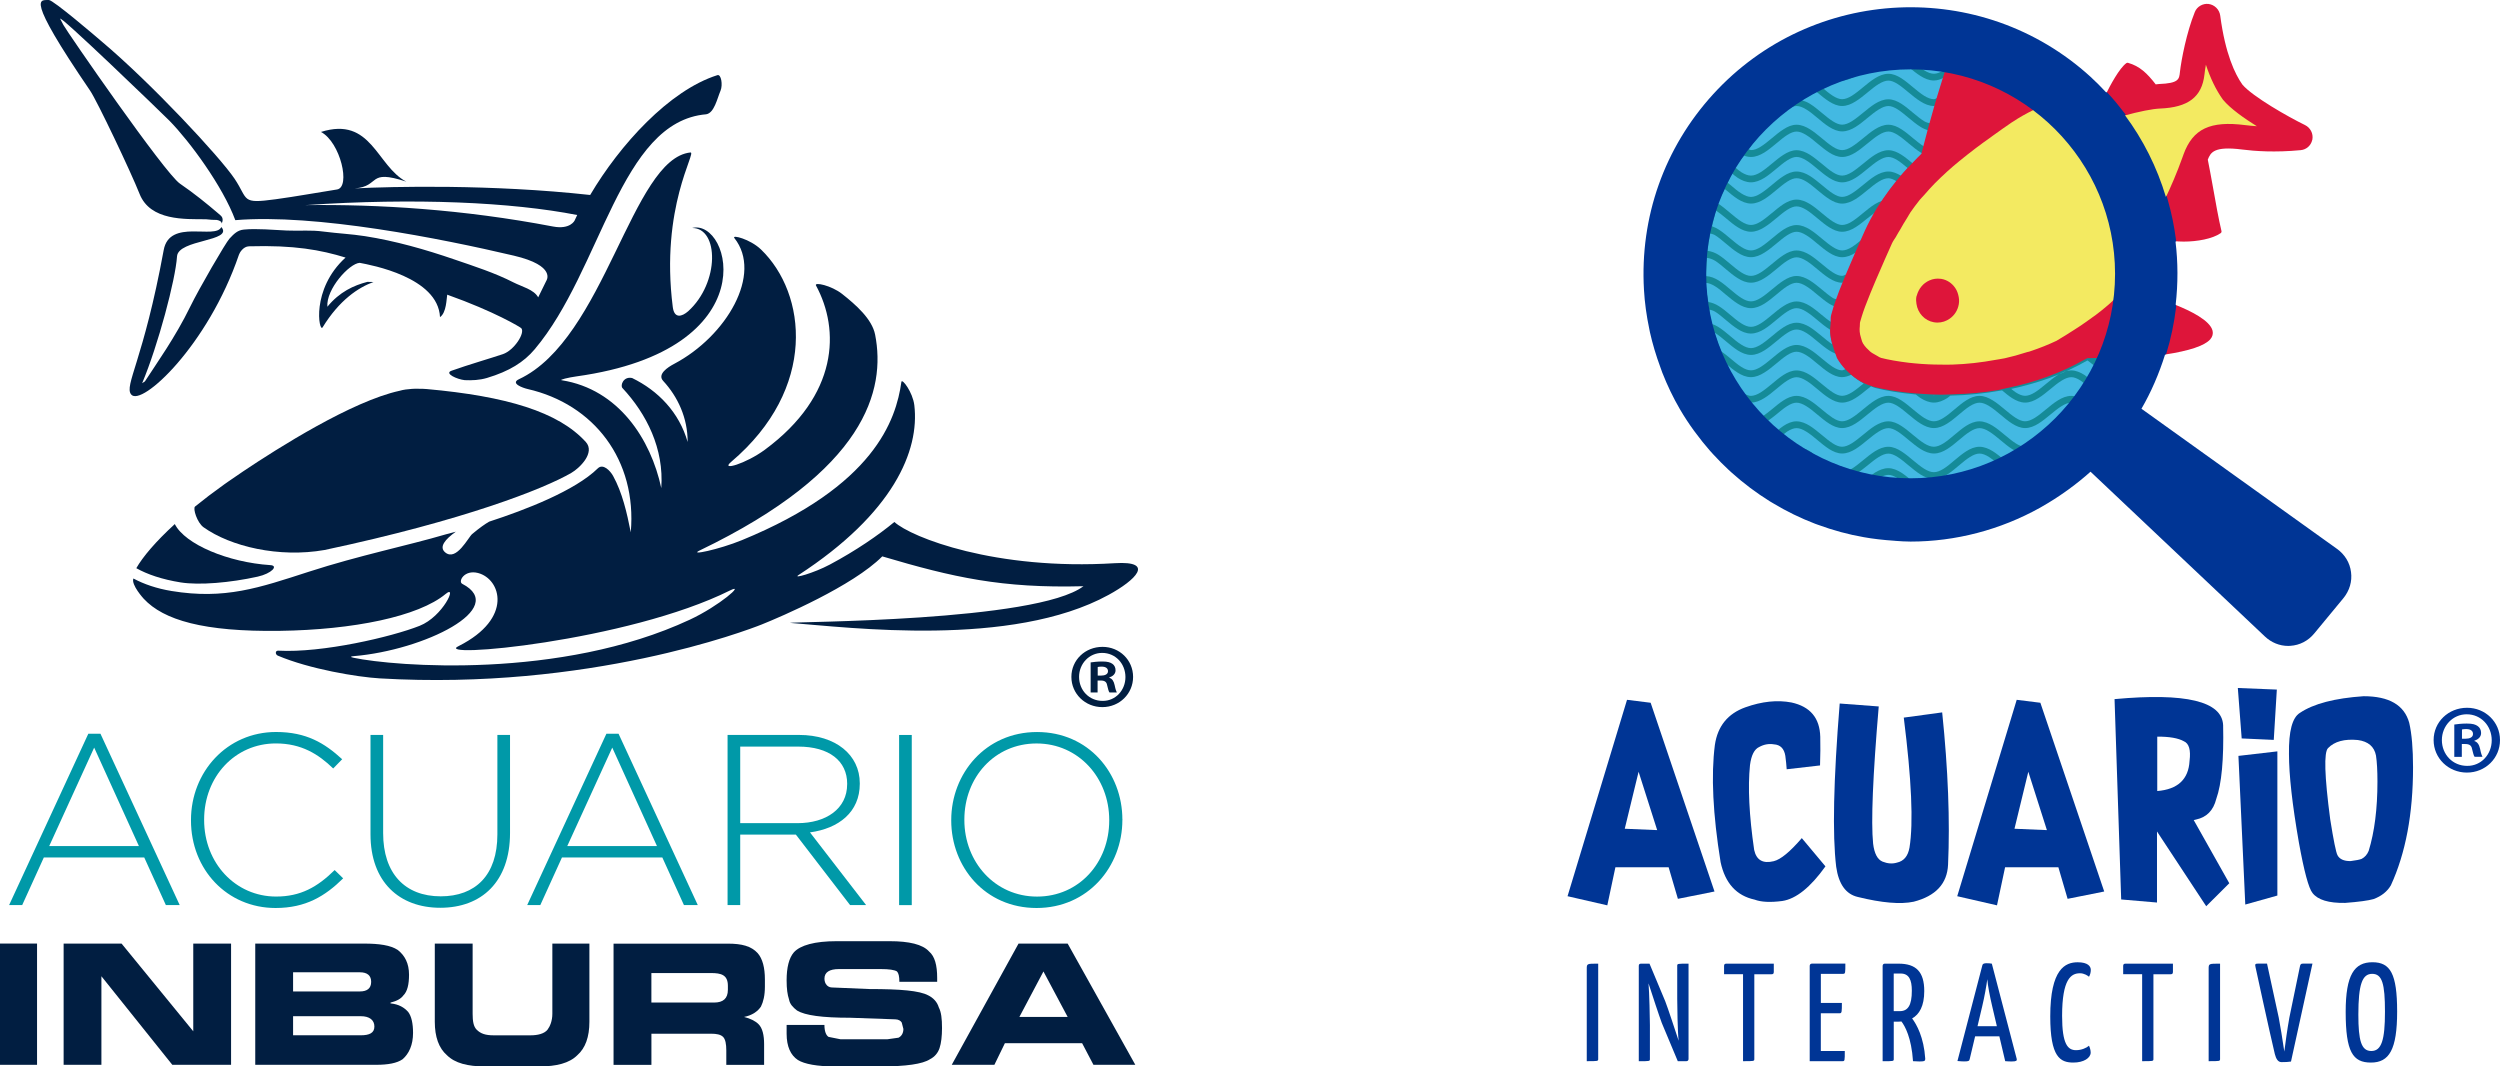 <?xml version="1.0" encoding="utf-8"?>
<!-- Generator: Adobe Illustrator 25.4.1, SVG Export Plug-In . SVG Version: 6.00 Build 0)  -->
<svg version="1.1" id="Capa_1" xmlns="http://www.w3.org/2000/svg" xmlns:xlink="http://www.w3.org/1999/xlink" x="0px" y="0px"
	 viewBox="0 0 790.89 337.37" style="enable-background:new 0 0 790.89 337.37;" xml:space="preserve">
<style type="text/css">
	.st0{fill:#003595;}
	.st1{fill:#158B98;}
	.st2{fill:#F3EA61;}
	.st3{fill:#43B9E2;}
	.st4{fill:#DE153A;}
	.st5{fill-rule:evenodd;clip-rule:evenodd;fill:#011E41;}
	.st6{fill:#011E41;}
	.st7{fill:#0099A8;}
</style>
<g>
	<g>
		<g>
			<path class="st0" d="M514.72,221.39l-18.82,62.13l12.58,2.89l2.56-12.04h16.84l2.93,9.98l11.58-2.32l-20.2-59.71L514.72,221.39z
				 M514,262.18l4.38-18.03l5.88,18.46L514,262.18z"/>
			<path class="st0" d="M577.49,274.08l-7.48-8.94c-3.71,4.32-6.66,6.76-8.87,7.3c-3.43,0.85-5.49-0.33-6.2-3.56
				c-1.59-10.93-2.03-19.87-1.32-26.83c0.4-3.13,1.38-5.05,2.92-5.74c1.52-0.83,3.07-1.1,4.67-0.83c2.01,0.13,3.22,1.34,3.59,3.64
				c0.19,1.4,0.33,2.82,0.43,4.24l10.55-1.21c0.11-3.3,0.14-6.32,0.07-9.05c-0.15-5.97-3.19-9.58-9.12-10.87
				c-4.47-0.85-9.33-0.34-14.57,1.53c-5.56,2-8.78,5.96-9.65,11.9c-1.24,9.59-0.63,21.96,1.81,37.08
				c1.43,6.65,5.01,10.61,10.76,11.86c2.07,0.78,4.99,0.93,8.76,0.43C568.21,284.37,572.76,280.7,577.49,274.08"/>
			<path class="st0" d="M602.27,227.02c2.47,19.61,3.08,33.33,1.81,41.11c-0.47,2.71-1.8,4.3-3.99,4.77
				c-1.42,0.43-2.93,0.32-4.53-0.32c-1.62-0.67-2.61-2.56-2.99-5.7c-0.69-6.94-0.09-21.4,1.78-43.39L582,222.56
				c-1.97,24.32-2.34,41.54-1.11,51.66c0.78,5.49,3.07,8.67,6.84,9.54c7.61,1.88,13.5,2.38,17.68,1.5
				c6.97-1.8,10.6-5.71,10.87-11.72c0.63-13.89,0.02-29.95-1.86-48.17L602.27,227.02z"/>
			<path class="st0" d="M638,221.39l-18.82,62.13l12.58,2.89l2.56-12.04h16.86l2.92,9.98l11.58-2.32l-20.2-59.71L638,221.39z
				 M637.29,262.18l4.38-18.03l5.88,18.46L637.29,262.18z"/>
			<path class="st0" d="M694.75,259.26c3.35-0.71,5.47-2.89,6.38-6.52c1.69-4.73,2.41-12.51,2.17-23.34
				c-0.36-7.55-11.81-10.3-34.35-8.23l2.1,63.38l11.33,0.97v-22.48l15.57,23.65l7.3-7.27L694,259.44L694.75,259.26z M682.46,250.25
				v-17.21c3.85-0.02,6.65,0.47,8.41,1.46c1.64,0.69,2.24,2.76,1.81,6.19C692.37,246.54,688.96,249.72,682.46,250.25"/>
			<polygon class="st0" points="720.46,237.7 708.14,239.13 710.31,286.16 720.46,283.31 			"/>
			<polygon class="st0" points="719.32,234.07 720.29,218.15 707.95,217.65 709.17,233.61 			"/>
			<path class="st0" d="M756.37,280.07c4.68-10.19,7.01-22.62,7.01-37.3c0-5.91-0.4-10.62-1.21-14.11
				c-1.55-5.61-6.36-8.41-14.43-8.41c-9.12,0.62-15.84,2.37-20.16,5.28c-2.4,1.47-3.55,5.8-3.45,13c0,6.66,1.04,15.98,3.13,27.97
				c1.66,9.17,3.1,14.5,4.31,16c1.69,2.19,5.14,3.23,10.33,3.14c4.34-0.33,7.34-0.74,8.98-1.21
				C753.37,283.51,755.2,282.07,756.37,280.07 M747.14,271.7c-0.64,0.26-1.82,0.5-3.53,0.71c-2.08,0.02-3.47-0.6-4.13-1.86
				c-0.47-0.88-1.25-4.68-2.31-11.4c-1.8-13.66-2.03-21.15-0.68-22.48c2.04-2.11,5.19-2.97,9.44-2.56c3.28,0.45,5.19,2.09,5.73,4.92
				c0.31,2.06,0.46,4.81,0.46,8.23c0,8.62-0.93,15.93-2.77,21.91C748.88,270.33,748.14,271.17,747.14,271.7"/>
			<path class="st0" d="M501.98,306.49v29.22c3.53,0,3.62,0,3.62-0.7v-30.15C502.03,304.85,501.98,304.85,501.98,306.49"/>
			<path class="st0" d="M530.6,305.56v10.4c0,2.03,0.12,10.58,0.44,13.18v0.09c-1.1-3.31-3.35-10.23-4.23-12.47l-4.98-11.9h-2.69
				c-0.48,0-0.7,0.22-0.7,0.71v30.15c3.48,0,3.52,0,3.52-0.7v-10.72c0-1.85-0.18-10.36-0.44-13.22c1.1,3.44,3.44,10.53,4.19,12.52
				l5.07,12.12h2.64c0.49,0,0.76-0.27,0.76-0.7v-30.15C530.69,304.85,530.6,304.85,530.6,305.56"/>
			<path class="st0" d="M545.42,305.56v2.64h6v27.51c3.48,0,3.57,0,3.57-0.7v-26.8h5.42c0.53,0,0.74-0.18,0.74-0.75v-2.6h-14.98
				C545.64,304.85,545.42,305.08,545.42,305.56"/>
			<path class="st0" d="M583.13,308.07c0.66,0,0.66-0.36,0.66-3.22h-10.57c-0.71,0-0.71,0.71-0.71,0.71v30.15h10.4
				c0.7,0,0.7-0.22,0.7-3.22h-7.58v-11.94h6c0.66,0,0.66-0.57,0.66-3.26h-6.65v-9.21H583.13z"/>
			<path class="st0" d="M608.75,313.54c0-6.08-2.56-8.68-8.11-8.68h-4.36c-0.7,0-0.7,0.71-0.7,0.71v30.15c3.48,0,3.52,0,3.52-0.7
				v-11.82h1.59l0.84-0.05c1.1,1.41,3.17,5.11,3.66,12.56c0.8,0.04,1.5,0.09,2.07,0.09c1.67,0,1.8-0.22,1.8-0.88
				c-0.44-6.79-2.73-10.84-4.15-12.73C607.2,320.9,608.75,318.26,608.75,313.54 M601.03,319.88h-1.94v-11.9h2.2
				c2.65,0,3.53,2.03,3.53,5.43C604.83,318.08,603.55,319.88,601.03,319.88"/>
			<path class="st0" d="M628.46,304.72c-0.75,0-1.24,0.18-1.32,0.62l-7.89,30.32c0.84,0.09,1.76,0.13,2.2,0.13
				c1.41,0,1.55-0.22,1.67-0.71l1.72-7.22h7.67l1.85,7.85c0.93,0.09,1.63,0.09,2.11,0.09c1.41,0,1.63-0.26,1.55-0.75l-7.89-30.19
				C629.7,304.77,629.08,304.72,628.46,304.72 M631.72,324.64h-6.12l1.5-6.35c0.7-2.95,1.32-6.39,1.59-8.51
				c0.17,2.12,0.84,5.56,1.54,8.51L631.72,324.64z"/>
			<path class="st0" d="M658.01,307.9c1.36,0,2.42,0.74,2.86,1.1c0.31-0.53,0.57-1.32,0.57-2.16c0-1.1-0.88-2.42-4.14-2.42
				c-3.93,0-8.69,2.07-8.69,17.14c0,12.88,3.13,14.59,7.32,14.59c3.26,0,5.47-1.45,5.47-3.17c0-0.75-0.27-1.59-0.53-2.16
				c-0.79,0.7-2.38,1.41-4.1,1.41c-2.6,0-4.41-1.85-4.41-10.84C652.37,309.7,655.19,307.9,658.01,307.9"/>
			<path class="st0" d="M671.68,305.56v2.64h6v27.51c3.48,0,3.57,0,3.57-0.7v-26.8h5.42c0.53,0,0.75-0.18,0.75-0.75v-2.6h-14.98
				C671.91,304.85,671.68,305.08,671.68,305.56"/>
			<path class="st0" d="M698.72,306.49v29.22c3.52,0,3.61,0,3.61-0.7v-30.15C698.77,304.85,698.72,304.85,698.72,306.49"/>
			<path class="st0" d="M727.56,305.91l-3.31,16.04c-0.7,3.92-1.24,7.93-1.59,10.71c-0.09-0.48-0.18-1.05-0.26-1.63
				c-0.4-2.6-0.88-5.86-1.5-9.08l-3.71-17.1h-2.9c-0.66,0-0.84,0.13-0.84,0.49c0,0.13,0.05,0.35,0.09,0.57c0,0,4.4,20.36,6.12,27.55
				c0.4,1.5,0.97,2.55,2.12,2.55c1.36,0,2.03-0.04,2.99-0.18l6.79-30.98h-3.09C727.82,304.85,727.69,305.21,727.56,305.91"/>
			<path class="st0" d="M750.54,304.41c-5.73,0-8.47,3.96-8.47,15.69c0,12.7,2.25,16.05,7.99,16.05c5.77,0,8.29-4.06,8.29-16.18
				C758.34,308.07,756.22,304.41,750.54,304.41 M750.18,332.49c-3.17,0-4.1-3.26-4.1-11.5c0-9.56,1.23-12.91,4.37-12.91
				c3.17,0,4.05,3.13,4.05,11.98C754.5,329.05,753.4,332.49,750.18,332.49"/>
			<path class="st1" d="M679.08,88.39c0-41.06-33.29-74.36-74.36-74.36s-74.35,33.29-74.35,74.36c0,41.07,33.29,74.35,74.35,74.35
				S679.08,129.46,679.08,88.39"/>
			<polygon class="st2" points="622.02,37.1 607.76,57.74 586.82,91.43 587.42,114.19 600.48,119.04 635.37,118.14 675.74,101.14 
				678.16,85.06 687.27,71.4 697.89,45.6 718.83,42.57 712.46,35.89 703.05,26.78 696.98,11.61 693.04,21.93 691.22,29.21 
				681.2,31.04 672.4,25.27 669.06,38.93 643.26,24.36 629.31,34.07 			"/>
			<path class="st3" d="M547.41,99.64c1.21,1.02,2.35,1.98,3.47,2.67c1.12,0.71,2.13,1.09,3.06,1.09s1.94-0.38,3.09-1.09
				c1.14-0.71,2.3-1.65,3.51-2.67c1.2-1,2.45-2.05,3.72-2.84c1.25-0.79,2.62-1.43,4.09-1.43c1.52,0,2.93,0.62,4.23,1.41
				c1.29,0.81,2.56,1.86,3.76,2.86c1,0.83,1.91,1.55,2.83,2.2c0.1-0.79,0.18-1.57,0.38-2.34c0.2-0.75,0.44-1.6,0.76-2.59
				c-0.57-0.24-1.12-0.51-1.65-0.84c-1.25-0.79-2.52-1.84-3.71-2.83c-1.21-1.03-2.36-1.97-3.52-2.68c-1.14-0.71-2.14-1.1-3.09-1.1
				c-0.86,0-1.83,0.38-2.96,1.09c-1.12,0.71-2.26,1.67-3.48,2.69c-1.19,0.99-2.46,2.04-3.75,2.85c-1.29,0.79-2.73,1.4-4.23,1.4
				c-1.52,0-2.92-0.61-4.19-1.42c-1.27-0.79-2.53-1.84-3.72-2.83c-1.2-1.03-2.32-1.99-3.45-2.68c-1.1-0.68-2.06-1.04-2.95-1.07
				c0.01,0.09-0.02,0.18-0.02,0.28c0.09,1.97,0.57,3.84,0.83,5.77c1.16,0.19,2.27,0.62,3.28,1.26
				C544.99,97.59,546.24,98.64,547.41,99.64"/>
			<path class="st3" d="M547.41,91.58c1.21,1.02,2.35,1.97,3.47,2.67c1.12,0.71,2.13,1.09,3.06,1.09s1.94-0.38,3.09-1.09
				c1.14-0.71,2.3-1.67,3.51-2.67c1.2-0.99,2.45-2.04,3.72-2.84c1.25-0.8,2.62-1.43,4.09-1.43c1.52,0,2.93,0.63,4.23,1.42
				c1.29,0.81,2.56,1.87,3.76,2.85c1.22,1.02,2.36,1.97,3.47,2.67c0.47,0.31,0.83,0.28,1.25,0.46c0.5-1.4,1.17-3.16,2.05-5.34
				c-0.12,0.01-0.22,0.07-0.35,0.07c-1.45,0-2.84-0.62-4.09-1.42c-1.27-0.79-2.52-1.84-3.71-2.83c-1.22-1.02-2.36-1.98-3.52-2.68
				c-1.14-0.71-2.15-1.11-3.09-1.11c-0.86,0-1.83,0.39-2.96,1.09c-1.12,0.71-2.26,1.67-3.48,2.69c-1.19,0.99-2.46,2.04-3.75,2.83
				c-1.29,0.81-2.73,1.42-4.23,1.42c-1.52,0-2.92-0.61-4.19-1.42c-1.29-0.79-2.53-1.84-3.72-2.83c-1.2-1.02-2.32-1.98-3.45-2.69
				c-0.95-0.57-1.76-0.8-2.55-0.9c-0.15,1.91-0.31,3.83-0.29,5.76c1.42,0.06,2.77,0.63,3.98,1.38
				C544.99,89.54,546.24,90.59,547.41,91.58"/>
			<path class="st3" d="M664.16,114.21c0.09-0.2,0.19-0.39,0.28-0.59c-0.34,0.01-0.68,0.02-1.02,0.02
				C663.67,113.85,663.91,114.01,664.16,114.21"/>
			<path class="st3" d="M660.39,114.02c-7.83,4.48-16.06,7.31-24.13,9.01c0.47,0.36,0.97,0.81,1.43,1.1
				c1.12,0.71,2.09,1.09,2.96,1.09c0.93,0,1.94-0.38,3.1-1.09c1.14-0.71,2.3-1.67,3.52-2.68c1.21-1,2.49-2.06,3.78-2.85
				c1.29-0.79,2.72-1.42,4.23-1.42c1.47,0,2.86,0.63,4.11,1.42c0.66,0.42,1.3,0.99,1.96,1.51c0.74-1.25,1.22-2.63,1.87-3.93
				c-0.49-0.4-1.02-0.74-1.49-1.13C661.26,114.65,660.83,114.38,660.39,114.02"/>
			<path class="st3" d="M547.41,83.52c1.21,1.02,2.35,1.97,3.47,2.67c1.12,0.71,2.13,1.09,3.06,1.09s1.94-0.38,3.09-1.09
				c1.14-0.71,2.3-1.67,3.51-2.67c1.2-0.99,2.45-2.04,3.71-2.84c1.25-0.81,2.64-1.44,4.11-1.44c1.52,0,2.93,0.63,4.23,1.42
				c1.29,0.81,2.56,1.86,3.75,2.85c1.21,1.02,2.38,1.97,3.48,2.67c1.12,0.71,2.1,1.09,2.95,1.09c0.43,0,0.95-0.34,1.41-0.5
				c0.83-1.99,1.79-4.24,2.97-6.94c-0.05,0.03-0.1,0.08-0.15,0.11c-1.29,0.82-2.7,1.43-4.23,1.43c-1.45,0-2.84-0.63-4.09-1.43
				c-1.27-0.79-2.52-1.84-3.71-2.83c-1.22-1.03-2.36-1.98-3.52-2.68c-1.14-0.71-2.15-1.11-3.09-1.11c-0.86,0-1.83,0.38-2.96,1.09
				c-1.12,0.71-2.26,1.67-3.48,2.69c-1.19,0.99-2.46,2.04-3.75,2.83c-1.29,0.82-2.73,1.43-4.23,1.43c-1.52,0-2.92-0.61-4.19-1.43
				c-1.29-0.79-2.53-1.84-3.72-2.85c-1.2-1.01-2.32-1.96-3.45-2.67c-0.58-0.35-1.03-0.37-1.55-0.55c-0.36,1.81-0.67,3.63-0.88,5.49
				c1.26,0.14,2.48,0.62,3.57,1.3C544.99,81.48,546.24,82.54,547.41,83.52"/>
			<path class="st3" d="M547.41,106.36c1.21,1.02,2.34,1.99,3.47,2.67c1.12,0.71,2.13,1.1,3.06,1.1s1.94-0.4,3.09-1.1
				c1.14-0.71,2.3-1.65,3.52-2.67c1.19-0.99,2.44-2.04,3.71-2.84c1.25-0.79,2.64-1.42,4.09-1.42c1.52,0,2.93,0.61,4.23,1.4
				c1.29,0.81,2.56,1.86,3.76,2.85c1.15,0.97,2.22,1.85,3.29,2.54c-0.4-1.5-0.61-3.04-0.62-4.6c-0.11-0.06-0.23-0.11-0.35-0.18
				c-1.25-0.79-2.52-1.85-3.71-2.84c-1.21-1.02-2.36-1.96-3.52-2.67c-1.14-0.71-2.14-1.11-3.09-1.11c-0.86,0-1.83,0.38-2.96,1.09
				c-1.12,0.71-2.26,1.67-3.48,2.68c-1.19,1-2.46,2.05-3.75,2.86c-1.29,0.79-2.73,1.4-4.23,1.4c-1.52,0-2.92-0.61-4.19-1.42
				c-1.27-0.79-2.53-1.85-3.72-2.84c-1.2-1.02-2.32-1.98-3.45-2.67c-0.67-0.42-1.21-0.47-1.78-0.65c0.25,1.49,0.28,3.03,0.64,4.49
				c0.8,0.26,1.57,0.61,2.28,1.07C544.99,104.32,546.24,105.37,547.41,106.36"/>
			<path class="st3" d="M547.41,75.47c1.21,1.02,2.35,1.97,3.47,2.67c1.12,0.71,2.13,1.09,3.06,1.09s1.94-0.38,3.09-1.09
				c1.14-0.71,2.3-1.67,3.51-2.67c1.2-1,2.45-2.04,3.71-2.86c1.25-0.79,2.64-1.41,4.11-1.41c1.52,0,2.93,0.62,4.23,1.41
				c1.29,0.82,2.56,1.85,3.75,2.86c1.21,1.01,2.38,1.97,3.48,2.67c1.12,0.71,2.1,1.09,2.95,1.09c0.94,0,1.95-0.38,3.1-1.09
				c0.98-0.61,2-1.45,3.04-2.3c0.43-0.97,0.81-1.84,1.28-2.9c0.87-1.93,1.86-3.79,2.9-5.64c-0.76,0.56-1.52,1.09-2.32,1.77
				c-1.21,0.99-2.49,2.04-3.78,2.83c-1.29,0.81-2.7,1.42-4.23,1.42c-1.45,0-2.84-0.63-4.09-1.42c-1.27-0.79-2.52-1.84-3.71-2.83
				c-1.22-1.02-2.38-1.98-3.52-2.69c-1.14-0.69-2.15-1.09-3.09-1.09c-0.86,0-1.83,0.38-2.96,1.09c-1.12,0.71-2.26,1.67-3.48,2.69
				c-1.19,0.99-2.46,2.04-3.76,2.83c-1.29,0.81-2.71,1.42-4.21,1.42c-1.52,0-2.92-0.61-4.19-1.42c-1.29-0.79-2.53-1.86-3.72-2.85
				c-1.09-0.92-2.13-1.75-3.16-2.44c-0.52,1.62-0.86,3.31-1.26,4.98c0.74,0.26,1.44,0.61,2.11,1.02
				C544.99,73.43,546.24,74.48,547.41,75.47"/>
			<path class="st3" d="M587.09,23.97c-0.04,0.02-0.07,0.05-0.11,0.08c-1.24,0.78-2.6,1.34-4.05,1.39c-2.13,0.76-4.31,1.4-6.35,2.38
				c1.12,0.92,2.2,1.82,3.22,2.47c1.12,0.71,2.1,1.09,2.95,1.09c0.94,0,1.95-0.38,3.1-1.09c1.14-0.71,2.31-1.67,3.54-2.68
				c1.22-1.01,2.49-2.06,3.78-2.85c1.28-0.79,2.72-1.42,4.23-1.42c1.47,0,2.86,0.63,4.11,1.42c1.25,0.81,2.51,1.86,3.69,2.85
				c1.22,1.01,2.38,1.97,3.51,2.68c1.16,0.71,2.17,1.09,3.09,1.09c0.35,0,0.75-0.3,1.11-0.4c0.63-2.13,1.28-4.23,1.95-6.36
				c-0.97,0.47-1.97,0.85-3.06,0.85c-1.5,0-2.92-0.61-4.21-1.42c-1.24-0.76-2.45-1.76-3.59-2.71c-0.66,0.01-1.32,0.01-1.99,0.04
				C596.87,21.62,591.92,22.61,587.09,23.97"/>
			<path class="st3" d="M576.32,35.68c1.22,1.02,2.37,1.97,3.48,2.67c1.12,0.71,2.1,1.09,2.95,1.09c0.94,0,1.94-0.38,3.1-1.09
				c1.14-0.71,2.31-1.67,3.54-2.67c1.22-1.01,2.49-2.05,3.78-2.86c1.28-0.78,2.72-1.41,4.23-1.41c1.47,0,2.86,0.63,4.11,1.41
				c1.25,0.81,2.51,1.87,3.69,2.86c1.22,1,2.38,1.97,3.52,2.67c0.71,0.44,1.29,0.49,1.9,0.67c0.48-1.77,1-3.62,1.56-5.56
				c-0.13,0.01-0.25,0.07-0.37,0.07c-1.5,0-2.92-0.61-4.21-1.42c-1.3-0.79-2.56-1.84-3.76-2.83c-1.22-1.02-2.37-1.98-3.48-2.69
				c-1.12-0.71-2.1-1.09-2.96-1.09c-0.93,0-1.95,0.4-3.09,1.1c-1.16,0.7-2.31,1.66-3.55,2.68c-1.21,0.99-2.48,2.04-3.78,2.83
				c-1.29,0.81-2.7,1.42-4.23,1.42c-1.45,0-2.84-0.63-4.09-1.42c-1.27-0.79-2.52-1.84-3.72-2.83c-0.12-0.1-0.22-0.17-0.35-0.27
				c-1.56,0.83-3.06,1.76-4.56,2.71c0.88,0.25,1.74,0.61,2.53,1.1C573.86,33.63,575.13,34.68,576.32,35.68"/>
			<path class="st3" d="M547.41,67.41c1.21,1.01,2.35,1.97,3.47,2.67c1.12,0.71,2.13,1.09,3.06,1.09s1.94-0.38,3.09-1.09
				c1.14-0.71,2.3-1.67,3.51-2.67c1.2-0.99,2.45-2.04,3.71-2.86c1.25-0.78,2.64-1.41,4.11-1.41c1.5,0,2.93,0.63,4.23,1.41
				c1.29,0.8,2.56,1.85,3.75,2.86c1.21,1.01,2.38,1.97,3.48,2.67c1.12,0.71,2.1,1.09,2.95,1.09c0.94,0,1.95-0.38,3.1-1.09
				c1.14-0.71,2.31-1.67,3.54-2.69c1.2-0.99,2.49-2.05,3.78-2.84c0.72-0.44,1.5-0.79,2.3-1.05c1.36-2.09,2.87-4.15,4.5-6.16
				c-0.94-0.55-1.81-0.95-2.57-0.95c-0.93,0-1.95,0.38-3.09,1.08c-1.16,0.71-2.31,1.67-3.55,2.68c-1.21,0.99-2.48,2.04-3.78,2.85
				c-1.29,0.79-2.7,1.41-4.22,1.41c-1.46,0-2.85-0.62-4.1-1.43c-1.25-0.79-2.51-1.85-3.71-2.84c-1.21-1.01-2.36-1.97-3.5-2.68
				c-1.15-0.71-2.16-1.08-3.1-1.08c-0.85,0-1.83,0.36-2.96,1.08c-1.1,0.71-2.26,1.66-3.48,2.68c-1.18,0.99-2.46,2.04-3.75,2.85
				c-1.28,0.79-2.71,1.41-4.22,1.41c-1.5,0-2.92-0.62-4.19-1.41c-1.27-0.81-2.53-1.86-3.7-2.85c-0.15-0.13-0.28-0.21-0.42-0.33
				c-0.7,1.54-1.61,2.99-2.18,4.58c0.09,0.05,0.19,0.09,0.28,0.14C544.99,65.37,546.24,66.43,547.41,67.41"/>
			<path class="st3" d="M611.8,23.33c0.94,0,1.93-0.38,3.06-1.09c0.01-0.01,0.02-0.02,0.03-0.02c-2.32-0.35-4.68-0.54-7.05-0.64
				c0.29,0.21,0.59,0.49,0.88,0.66C609.86,22.95,610.88,23.33,611.8,23.33"/>
			<path class="st3" d="M550.88,61.19c1.12,0.71,2.13,1.11,3.06,1.11s1.94-0.4,3.08-1.11c1.14-0.71,2.3-1.65,3.52-2.67
				c1.19-0.99,2.44-2.05,3.71-2.84c1.25-0.8,2.64-1.42,4.09-1.42c1.52,0,2.94,0.61,4.23,1.4c1.29,0.8,2.56,1.86,3.76,2.85
				c1.22,1.02,2.36,1.98,3.48,2.69c1.12,0.71,2.08,1.09,2.96,1.09c0.93,0,1.95-0.4,3.09-1.11c1.16-0.71,2.31-1.67,3.55-2.67
				c1.21-0.99,2.48-2.05,3.77-2.85c1.31-0.79,2.72-1.4,4.23-1.4c1.42,0,2.76,0.6,3.99,1.35c0.69-0.81,1.4-1.61,2.14-2.41
				c-1.1-0.92-2.15-1.8-3.17-2.45c-1.12-0.71-2.08-1.09-2.96-1.09c-0.93,0-1.95,0.4-3.09,1.1c-1.16,0.71-2.32,1.67-3.55,2.68
				c-1.21,0.99-2.48,2.04-3.78,2.85c-1.29,0.79-2.7,1.4-4.21,1.4c-1.47,0-2.86-0.63-4.11-1.42c-1.25-0.79-2.52-1.85-3.71-2.84
				c-1.21-1.02-2.36-1.97-3.52-2.68c-1.14-0.71-2.14-1.1-3.09-1.1c-0.86,0-1.83,0.38-2.96,1.09c-1.12,0.71-2.26,1.67-3.48,2.69
				c-1.19,0.99-2.46,2.04-3.75,2.85c-1.29,0.79-2.73,1.4-4.23,1.4c-1.52,0-2.93-0.61-4.19-1.42c-0.61-0.38-1.18-0.89-1.77-1.36
				c-0.53,0.95-0.93,1.97-1.41,2.94c0.28,0.23,0.58,0.43,0.85,0.66C548.62,59.54,549.75,60.49,550.88,61.19"/>
			<path class="st3" d="M557.02,46.4c1.14-0.71,2.3-1.67,3.51-2.67c1.19-0.99,2.45-2.05,3.72-2.84c1.25-0.81,2.62-1.43,4.09-1.43
				c1.52,0,2.94,0.62,4.23,1.42c1.29,0.8,2.56,1.86,3.76,2.85c1.22,1.02,2.36,1.96,3.47,2.67c1.12,0.73,2.1,1.09,2.97,1.09
				c0.93,0,1.93-0.38,3.09-1.09c1.14-0.71,2.31-1.67,3.55-2.67c1.21-0.99,2.47-2.05,3.77-2.85c1.31-0.8,2.72-1.42,4.22-1.42
				c1.47,0,2.86,0.62,4.12,1.43c1.25,0.79,2.51,1.85,3.69,2.84c1.21,0.99,2.34,1.92,3.47,2.63c0.37-1.46,0.83-3.15,1.35-5.11
				c-0.84-0.26-1.66-0.61-2.42-1.09c-1.3-0.79-2.56-1.85-3.76-2.84c-1.23-1.02-2.37-1.99-3.48-2.69c-1.12-0.71-2.1-1.09-2.96-1.09
				c-0.92,0-1.94,0.4-3.08,1.11c-1.16,0.71-2.31,1.65-3.55,2.67c-1.21,0.99-2.48,2.05-3.78,2.85c-1.29,0.79-2.7,1.4-4.23,1.4
				c-1.45,0-2.84-0.63-4.1-1.42c-1.27-0.79-2.52-1.85-3.71-2.84c-1.22-1.02-2.36-1.99-3.52-2.67c-1.14-0.71-2.16-1.11-3.09-1.11
				c-0.8,0-1.73,0.4-2.76,1.02c-3.19,2.41-6.21,5.06-8.96,8.07c-1.31,1.43-2.27,3.07-3.44,4.6c0.23,0.04,0.52,0.26,0.74,0.26
				C554.86,47.5,555.88,47.11,557.02,46.4"/>
			<path class="st3" d="M553.93,55.55c0.93,0,1.94-0.38,3.09-1.09c1.14-0.71,2.29-1.65,3.51-2.67c1.19-0.99,2.45-2.05,3.72-2.84
				c1.25-0.79,2.62-1.43,4.09-1.43c1.52,0,2.94,0.63,4.22,1.42c1.29,0.81,2.56,1.87,3.77,2.85c1.22,1.02,2.36,1.99,3.47,2.69
				c1.12,0.71,2.1,1.07,2.97,1.07c0.93,0,1.93-0.38,3.09-1.09c1.14-0.71,2.31-1.67,3.55-2.67c1.21-0.99,2.48-2.05,3.77-2.85
				c1.31-0.79,2.72-1.42,4.23-1.42c1.47,0,2.86,0.64,4.11,1.43c1.2,0.76,2.39,1.76,3.53,2.72c1.02-1.05,1.97-2.11,3.07-3.14
				c0-0.01,0.01-0.02,0.01-0.03c-0.17-0.09-0.35-0.16-0.52-0.26c-1.29-0.81-2.56-1.86-3.76-2.85c-1.22-1.03-2.37-1.98-3.48-2.69
				c-1.12-0.71-2.07-1.09-2.96-1.09c-0.93,0-1.95,0.4-3.09,1.11c-1.16,0.71-2.31,1.67-3.55,2.68c-1.21,0.99-2.48,2.04-3.78,2.85
				c-1.29,0.79-2.7,1.41-4.21,1.41c-1.47,0-2.86-0.62-4.11-1.42c-1.25-0.79-2.52-1.85-3.71-2.83c-1.21-1.03-2.36-1.97-3.52-2.68
				c-1.14-0.71-2.14-1.11-3.09-1.11c-0.86,0-1.83,0.38-2.96,1.09c-1.12,0.71-2.26,1.67-3.48,2.69c-1.19,0.99-2.46,2.04-3.75,2.85
				c-1.29,0.79-2.73,1.41-4.23,1.41c-0.77,0-1.52-0.16-2.22-0.43c-0.9,1.26-2,2.42-2.79,3.73c0.65,0.53,1.33,1.12,1.96,1.52
				C552,55.17,553.01,55.55,553.93,55.55"/>
			<path class="st3" d="M557.02,124.13c1.14-0.71,2.3-1.67,3.51-2.67c1.19-0.99,2.45-2.05,3.7-2.85c1.25-0.8,2.64-1.42,4.11-1.42
				c1.52,0,2.94,0.62,4.23,1.42c1.29,0.8,2.56,1.85,3.75,2.85c1.22,1.01,2.38,1.96,3.48,2.67c1.12,0.71,2.1,1.09,2.95,1.09
				c0.94,0,1.95-0.38,3.1-1.09c1.14-0.71,2.31-1.67,3.54-2.67c0.06-0.06,0.13-0.1,0.2-0.16c-1.4-0.72-2.7-1.68-3.92-2.76
				c-0.93,0.43-1.9,0.77-2.93,0.77c-1.45,0-2.84-0.63-4.1-1.42c-1.27-0.79-2.52-1.85-3.71-2.84c-1.22-1.02-2.38-1.98-3.52-2.69
				c-1.14-0.7-2.16-1.09-3.09-1.09c-0.86,0-1.83,0.38-2.96,1.09c-1.12,0.71-2.26,1.67-3.48,2.69c-1.19,0.99-2.46,2.05-3.77,2.84
				c-1.28,0.81-2.71,1.42-4.2,1.42c-1.52,0-2.92-0.61-4.19-1.42c-1.29-0.79-2.53-1.86-3.72-2.85c-0.05-0.04-0.1-0.07-0.15-0.11
				c1.57,3.3,3.49,6.42,5.6,9.43c0.87,0.46,1.71,0.88,2.45,0.88C554.86,125.22,555.88,124.84,557.02,124.13"/>
			<path class="st3" d="M626.23,143.49c-0.93,0-1.93,0.4-3.05,1.11c-1.12,0.69-2.26,1.65-3.47,2.67c-1.17,0.99-2.43,2.05-3.7,2.84
				c-1.27,0.81-2.69,1.42-4.19,1.42c-1.52,0-2.94-0.61-4.23-1.4c-1.29-0.81-2.56-1.87-3.76-2.86c-1.22-1.02-2.37-1.98-3.48-2.68
				c-1.12-0.71-2.08-1.09-2.96-1.09c-0.92,0-1.94,0.4-3.08,1.11c-1.16,0.71-2.31,1.66-3.55,2.67c-1,0.82-2.06,1.63-3.13,2.36
				c1.35,0.37,2.69,0.71,4.04,1c0.5-0.38,0.98-0.81,1.49-1.13c1.31-0.79,2.72-1.4,4.22-1.4c1.47,0,2.86,0.63,4.12,1.41
				c1.11,0.71,2.21,1.63,3.28,2.51c5.53,0.02,11.04-0.5,16.42-1.87c0.28-0.2,0.55-0.46,0.83-0.64c1.27-0.8,2.68-1.41,4.19-1.41
				c0.21,0,0.4,0.08,0.6,0.11c1.66-0.59,3.36-1,4.96-1.72c-0.83-0.68-1.67-1.38-2.47-1.88
				C628.18,143.89,627.16,143.49,626.23,143.49"/>
			<path class="st3" d="M632.84,139.22c-1.22-1.02-2.38-1.97-3.51-2.67c-1.14-0.71-2.17-1.11-3.09-1.11s-1.93,0.4-3.05,1.11
				c-1.12,0.69-2.26,1.65-3.47,2.67c-1.17,0.99-2.43,2.04-3.7,2.84c-1.27,0.8-2.69,1.41-4.19,1.41c-1.52,0-2.94-0.61-4.23-1.4
				c-1.29-0.81-2.56-1.87-3.76-2.85c-1.22-1.02-2.37-1.98-3.48-2.69c-1.12-0.71-2.08-1.09-2.96-1.09c-0.93,0-1.95,0.4-3.09,1.11
				c-1.16,0.71-2.32,1.67-3.55,2.67c-1.21,0.99-2.48,2.04-3.78,2.85c-1.29,0.79-2.7,1.4-4.22,1.4c-1.46,0-2.85-0.63-4.1-1.41
				c-1.25-0.8-2.52-1.85-3.71-2.84c-1.21-1.02-2.36-1.97-3.52-2.67c-1.14-0.71-2.14-1.11-3.09-1.11c-0.86,0-1.84,0.38-2.96,1.09
				c-0.42,0.27-0.88,0.69-1.32,1.02c1.76,1.42,3.54,2.8,5.4,4.01c1.09,0.21,2.14,0.62,3.1,1.21c0.94,0.59,1.85,1.36,2.76,2.09
				c2.95,1.5,5.92,2.94,9.03,3.96c0.5-0.19,0.94-0.19,1.49-0.53c1.14-0.71,2.31-1.67,3.55-2.68c1.21-0.99,2.48-2.04,3.77-2.85
				c1.31-0.8,2.72-1.42,4.23-1.42c1.47,0,2.85,0.64,4.1,1.43c1.25,0.8,2.52,1.85,3.7,2.84c1.22,1.02,2.38,1.97,3.52,2.68
				c1.15,0.71,2.16,1.09,3.1,1.09c0.92,0,1.91-0.38,3.06-1.09c1.12-0.7,2.24-1.65,3.45-2.68c1.19-0.99,2.44-2.04,3.71-2.84
				c1.27-0.81,2.68-1.43,4.19-1.43c1.5,0,2.94,0.62,4.23,1.42c1.18,0.74,2.34,1.7,3.45,2.63c1.47-0.72,2.85-1.66,4.27-2.5
				c-0.56-0.24-1.12-0.51-1.64-0.83C635.28,141.26,634.02,140.21,632.84,139.22"/>
			<path class="st3" d="M612,125.15c-0.15,0-0.29-0.01-0.43-0.01c0.07,0.01,0.16,0.08,0.23,0.08
				C611.87,125.22,611.94,125.15,612,125.15"/>
			<path class="st3" d="M550.88,116.07c1.12,0.71,2.13,1.09,3.06,1.09s1.94-0.38,3.08-1.09c1.15-0.71,2.3-1.67,3.52-2.67
				c1.19-0.99,2.45-2.05,3.7-2.85c1.25-0.79,2.64-1.42,4.11-1.42c1.5,0,2.94,0.63,4.23,1.42c1.29,0.79,2.56,1.85,3.75,2.85
				c1.22,1.01,2.38,1.96,3.48,2.67c1.12,0.71,2.1,1.09,2.95,1.09c0.32,0,0.72-0.29,1.07-0.37c-0.87-0.98-1.65-2.04-2.32-3.19
				c-0.32-0.55-0.53-1.14-0.8-1.72c-0.71-0.26-1.39-0.62-2.04-1.04c-1.25-0.79-2.51-1.84-3.71-2.83c-1.21-1.01-2.36-1.97-3.5-2.68
				c-1.15-0.71-2.16-1.09-3.1-1.09c-0.85,0-1.83,0.36-2.96,1.09c-1.1,0.71-2.26,1.65-3.48,2.68c-1.18,0.99-2.46,2.04-3.75,2.85
				c-1.28,0.79-2.71,1.42-4.22,1.42c-1.5,0-2.93-0.63-4.19-1.42c-1.27-0.81-2.53-1.86-3.7-2.85c-1.22-1.03-2.34-1.97-3.47-2.68
				c-0.07-0.04-0.11-0.02-0.18-0.06c0.59,1.99,1.29,3.93,2.06,5.84c1.01,0.71,2.02,1.49,2.95,2.28
				C548.62,114.41,549.75,115.36,550.88,116.07"/>
			<path class="st3" d="M652.18,128.49c-1.14,0.71-2.31,1.65-3.53,2.67c-1.21,0.99-2.49,2.05-3.78,2.85
				c-1.28,0.8-2.71,1.41-4.22,1.41c-1.47,0-2.86-0.63-4.11-1.42c-1.26-0.79-2.51-1.85-3.7-2.84c-1.22-1.02-2.38-1.98-3.52-2.67
				c-1.14-0.71-2.16-1.1-3.09-1.1s-1.93,0.4-3.05,1.09c-1.12,0.71-2.26,1.66-3.47,2.68c-1.17,0.99-2.43,2.05-3.7,2.84
				c-1.29,0.81-2.69,1.42-4.21,1.42c-1.5,0-2.92-0.61-4.22-1.42c-1.29-0.79-2.55-1.85-3.75-2.84c-1.22-1.02-2.37-1.98-3.48-2.68
				c-1.12-0.71-2.1-1.09-2.96-1.09c-0.93,0-1.95,0.4-3.09,1.1c-1.16,0.71-2.31,1.65-3.55,2.67c-1.21,0.99-2.48,2.05-3.78,2.85
				c-1.29,0.8-2.7,1.41-4.23,1.41c-1.45,0-2.84-0.63-4.09-1.42c-1.27-0.79-2.52-1.85-3.71-2.84c-1.22-1.02-2.36-1.98-3.52-2.67
				c-1.14-0.71-2.16-1.1-3.09-1.1c-0.86,0-1.83,0.38-2.96,1.09c-1.12,0.71-2.26,1.66-3.48,2.68c-0.88,0.73-1.83,1.43-2.78,2.1
				c0.62,0.61,1.08,1.32,1.72,1.9c0.45,0.41,0.98,0.67,1.43,1.07c0.66-0.52,1.29-1.08,1.96-1.5c1.25-0.81,2.62-1.44,4.09-1.44
				c1.52,0,2.94,0.63,4.23,1.42c1.29,0.81,2.56,1.87,3.76,2.86c1.22,1.02,2.36,1.96,3.47,2.67c1.12,0.73,2.1,1.09,2.97,1.09
				c0.93,0,1.93-0.38,3.08-1.09c1.15-0.71,2.32-1.66,3.55-2.67c1.21-0.99,2.47-2.05,3.77-2.86c1.31-0.79,2.72-1.42,4.23-1.42
				c1.47,0,2.86,0.63,4.11,1.44c1.25,0.79,2.51,1.85,3.69,2.84c1.22,1.01,2.38,1.96,3.52,2.67c1.15,0.71,2.16,1.09,3.1,1.09
				c0.93,0,1.91-0.38,3.06-1.09c1.12-0.71,2.24-1.65,3.45-2.67c1.19-0.99,2.44-2.05,3.71-2.86c1.27-0.79,2.68-1.42,4.19-1.42
				c1.5,0,2.94,0.63,4.23,1.42c1.29,0.81,2.56,1.87,3.75,2.86c1.22,1.02,2.37,1.96,3.48,2.67c1.13,0.73,2.1,1.09,2.96,1.09
				c0.15,0,0.35-0.16,0.5-0.18c4.37-2.9,8.54-6.17,12.23-10.21c0.94-1.05,1.62-2.25,2.49-3.33c-0.18-0.03-0.42-0.22-0.59-0.22
				C654.35,127.38,653.34,127.78,652.18,128.49"/>
			<path class="st3" d="M597.4,150.23c-0.9,0-1.9,0.39-3,1.06c2.2,0.36,4.4,0.4,6.62,0.54c-0.21-0.15-0.45-0.37-0.66-0.5
				C599.23,150.6,598.27,150.23,597.4,150.23"/>
			<path class="st3" d="M655.28,119.32c-0.94,0-1.94,0.4-3.1,1.11c-1.14,0.69-2.31,1.65-3.53,2.67c-1.21,1-2.49,2.05-3.78,2.84
				c-1.28,0.81-2.71,1.42-4.22,1.42c-1.48,0-2.86-0.63-4.11-1.42c-1.08-0.68-2.14-1.58-3.17-2.44c-5.67,1.01-11.18,1.57-16.34,1.66
				c-0.35,0.25-0.66,0.56-1.01,0.78c-1.29,0.81-2.69,1.42-4.21,1.42c-1.5,0-2.92-0.61-4.21-1.42c-0.53-0.32-1.01-0.76-1.52-1.14
				c-5.02-0.46-9.46-1.19-12.82-2.06c-0.46-0.12-0.89-0.35-1.34-0.51c-0.39,0.32-0.75,0.55-1.16,0.88c-1.21,1-2.48,2.05-3.78,2.84
				c-1.29,0.81-2.7,1.42-4.23,1.42c-1.45,0-2.84-0.63-4.09-1.42c-1.27-0.79-2.52-1.85-3.71-2.84c-1.22-1.02-2.36-1.98-3.52-2.67
				c-1.14-0.71-2.16-1.11-3.09-1.11c-0.86,0-1.83,0.38-2.96,1.09c-1.12,0.71-2.26,1.67-3.48,2.68c-1.19,1-2.46,2.05-3.75,2.84
				c-1.29,0.81-2.73,1.42-4.23,1.42c-0.05,0-0.08-0.02-0.12-0.02c1.2,1.51,2.55,2.91,3.89,4.32c0.93-0.64,1.84-1.34,2.83-2.15
				c1.2-0.99,2.44-2.05,3.69-2.84c1.25-0.81,2.65-1.43,4.12-1.43c1.52,0,2.94,0.62,4.23,1.42c1.29,0.8,2.56,1.86,3.75,2.85
				c1.22,1.03,2.38,1.96,3.48,2.68c1.12,0.71,2.1,1.09,2.95,1.09c0.94,0,1.95-0.38,3.1-1.09c1.14-0.71,2.31-1.67,3.54-2.68
				c1.22-1.01,2.49-2.05,3.78-2.85c1.28-0.8,2.72-1.42,4.23-1.42c1.47,0,2.86,0.62,4.11,1.42c1.25,0.8,2.51,1.86,3.69,2.85
				c1.22,1.01,2.38,1.96,3.51,2.68c1.16,0.71,2.17,1.09,3.09,1.09c0.94,0,1.93-0.38,3.06-1.09c1.14-0.71,2.26-1.65,3.47-2.68
				c1.19-0.99,2.42-2.05,3.71-2.85c1.27-0.8,2.67-1.42,4.19-1.42c1.5,0,2.92,0.62,4.2,1.42c1.31,0.8,2.58,1.86,3.77,2.85
				c1.22,1.03,2.36,1.96,3.48,2.68c1.13,0.71,2.1,1.09,2.96,1.09c0.93,0,1.94-0.38,3.1-1.09c1.14-0.71,2.3-1.67,3.53-2.68
				c1.21-1.01,2.49-2.05,3.78-2.85c1.29-0.8,2.71-1.42,4.23-1.42c0.71,0,1.39,0.16,2.06,0.4c0.93-1.25,1.97-2.44,2.8-3.75
				c-0.63-0.5-1.29-1.08-1.9-1.47C657.12,119.7,656.14,119.32,655.28,119.32"/>
			<path class="st0" d="M561.31,158.7c-0.35-0.21-0.69-0.41-1.03-0.63C560.62,158.28,560.96,158.49,561.31,158.7"/>
			<path class="st4" d="M614.18,88.23c-0.01-0.01-0.02-0.01-0.03-0.01l-0.26-0.02c-1.13-0.14-2.31-0.03-3.57,0.54
				c-1.89,0.86-3.3,2.51-3.92,4.71c-0.05,0.11-0.12,0.26-0.15,0.44c-0.15,0.82-0.06,1.59,0.03,2.23c0.42,2.97,2.62,5.31,5.47,5.82
				c0.4,0.07,0.79,0.11,1.18,0.11c1.41,0,2.76-0.44,3.92-1.27c1.5-1.07,2.5-2.66,2.82-4.51c0.17-0.95,0.12-1.95-0.18-3.04
				c-0.23-0.88-0.57-1.6-1-2.21C617.46,89.53,615.93,88.54,614.18,88.23"/>
			<path class="st4" d="M668.7,94.86c-0.52,0.52-1.16,1.1-1.97,1.79c-1.16,1-2.46,2.05-3.84,3.08c-0.27,0.21-0.6,0.43-0.94,0.66
				c-0.3,0.21-0.62,0.43-0.88,0.64c-0.86,0.62-1.73,1.23-2.72,1.91c-0.71,0.47-1.45,0.95-2.22,1.44c-1.65,1.07-3.47,2.21-5.54,3.43
				c-2.55,1.21-5.26,2.3-8.29,3.31c-0.23,0.1-0.47,0.15-0.71,0.2l-0.3,0.07c-2.61,0.84-4.94,1.48-7.08,1.95
				c-0.59,0.13-1.16,0.23-1.74,0.31c-0.36,0.06-0.73,0.11-1.1,0.18c-4.67,0.86-9.22,1.36-13.52,1.5c-0.66,0.02-1.31,0.04-1.94,0.04
				c-2.77,0-5.39-0.05-8.14-0.25c-1.39-0.11-2.73-0.22-3.99-0.37c-3.39-0.41-6.39-0.94-8.68-1.53c-0.35-0.09-0.73-0.32-1.12-0.57
				c-0.21-0.13-0.42-0.25-0.72-0.41c-0.63-0.35-1.19-0.65-1.7-1.1c-0.74-0.67-1.59-1.49-2.2-2.51c-0.26-0.43-0.38-0.9-0.52-1.41
				l-0.15-0.52c-0.37-1.15-0.48-2.33-0.33-3.5c0.03-0.21,0.03-0.43,0.03-0.64c0-0.22,0-0.41,0.07-0.7c0.12-0.45,0.29-1.01,0.5-1.71
				c0.53-1.76,1.43-4.19,2.75-7.41l0.53-1.27c0.33-0.81,0.69-1.67,1.08-2.59c0.83-1.94,1.83-4.26,2.97-6.84l2.27-5.1
				c0.2-0.44,0.46-0.84,0.73-1.25c0.25-0.36,0.49-0.72,0.7-1.13c0.18-0.37,0.39-0.7,0.6-1.05c0.16-0.27,0.33-0.53,0.5-0.81
				c0.81-1.47,1.52-2.64,2.2-3.7c0.2-0.29,0.39-0.62,0.56-0.95c0.18-0.3,0.35-0.61,0.53-0.88c0.84-1.2,1.86-2.6,2.93-3.93
				c0.26-0.3,0.52-0.59,0.79-0.88c0.23-0.23,0.46-0.49,0.68-0.73c1.08-1.25,2.14-2.44,3.26-3.58c2.69-2.7,5.25-5.01,7.81-7.09
				c3.59-2.92,6.77-5.33,9.74-7.4l0.66-0.49c0.4-0.28,0.78-0.56,1.16-0.83c0.37-0.26,0.78-0.54,1.17-0.83
				c0.3-0.21,0.6-0.43,0.89-0.64l2.99-2.07c0.05-0.03,0.1-0.07,0.16-0.09c0.12-0.07,0.25-0.13,0.32-0.2
				c1.7-1.15,3.87-2.39,6.42-3.65c0.19-0.1,0.33-0.29,0.35-0.52c0.01-0.23-0.09-0.45-0.28-0.57c-0.2-0.14-0.39-0.3-0.59-0.44
				c-0.25-0.2-0.5-0.39-0.74-0.56c-0.42-0.29-0.83-0.6-1.24-0.91c-0.71-0.53-1.43-1.08-2.19-1.53c-0.09-0.07-0.19-0.1-0.36-0.19
				c-0.23-0.14-0.48-0.26-0.73-0.37c-0.19-0.08-0.39-0.17-0.57-0.29c-4.28-2.42-8.91-4.35-14.15-5.86c-0.56-0.16-1.12-0.34-1.67-0.5
				c-1.21-0.38-2.47-0.78-3.76-1.04c-0.42-0.08-0.85-0.18-1.29-0.25c-0.31-0.11-0.62,0.13-0.73,0.42c-0.09,0.3-0.18,0.61-0.28,0.92
				l-0.23,0.71c-0.7,2.2-1.38,4.38-2.04,6.59l-0.79,2.68v0.01c-0.61,2.12-1.19,4.16-1.71,6.09c-0.19,0.64-0.35,1.23-0.51,1.84
				l-0.44,1.68c-0.38,1.44-0.73,2.72-1.02,3.87c-0.19,0.76-0.41,1.6-0.54,2.13c-0.81,0.76-1.53,1.53-2.27,2.29l-1.16,1.2
				c-0.39,0.4-0.79,0.78-1.14,1.18c-0.76,0.8-1.46,1.61-2.15,2.4c-0.38,0.46-0.74,0.91-1.11,1.36l-0.26,0.33
				c-1.41,1.72-2.78,3.57-4.05,5.44l-0.27,0.4c-0.57,0.84-1.15,1.68-1.68,2.56c-1.57,2.63-2.83,4.99-3.84,7.22l-0.24,0.56
				c-0.11,0.24-0.21,0.46-0.33,0.73c-0.63,1.41-1.24,2.77-1.78,4.02c-1.32,3.03-2.4,5.55-3.32,7.73c-0.42,0.99-0.84,1.97-1.16,2.81
				c-0.91,2.18-1.65,4.1-2.29,5.92c-0.29,0.8-0.52,1.52-0.74,2.16c-0.31,1-0.54,1.83-0.74,2.58c-0.19,0.65-0.17,1.28-0.17,1.88
				c0,0.34,0.01,0.65-0.03,0.98l-0.04,0.42c-0.06,0.67-0.14,1.35-0.12,2.06c0.05,1.47,0.35,2.94,0.96,4.8
				c0.08,0.26,0.16,0.52,0.23,0.78c0.2,0.63,0.39,1.29,0.7,1.92c0.05,0.08,0.07,0.19,0.11,0.33c0.05,0.21,0.11,0.45,0.26,0.69
				c0.68,1.16,1.55,2.31,2.57,3.42c0.59,0.62,1.21,1.18,1.82,1.7c1.3,1.1,2.65,2,3.99,2.65c0.83,0.41,1.68,0.7,2.48,0.94
				c0.09,0.02,0.16,0.06,0.25,0.09c0.13,0.07,0.28,0.11,0.43,0.16c3.02,0.78,6.88,1.43,11.17,1.89c1.28,0.14,2.61,0.23,3.97,0.32
				c1.87,0.13,3.88,0.26,5.98,0.27h0.22c0.7,0,1.4-0.03,2.11-0.05c0.52-0.02,1.05-0.05,1.57-0.06c5.33-0.16,9.85-0.58,14.2-1.33
				c0.54-0.1,1.09-0.23,1.63-0.36c0.39-0.09,0.76-0.18,1.13-0.26c8.95-1.8,17.18-4.8,24.53-8.94c0.18-0.11,0.37-0.18,0.54-0.27
				c0.2-0.09,0.38-0.17,0.57-0.29c0.4,0,0.8-0.02,1.2-0.02c0.9,0,1.84-0.05,2.75-0.06c0.25,0,0.47-0.15,0.57-0.37
				c0.1-0.22,0.21-0.44,0.32-0.66c0.18-0.34,0.35-0.67,0.47-1c0.11-0.28,0.26-0.54,0.39-0.81c0.2-0.38,0.4-0.76,0.53-1.16
				c0.28-0.76,0.45-1.53,0.62-2.28c0.12-0.54,0.23-1.09,0.39-1.64c0.12-0.42,0.22-0.85,0.33-1.29c0.08-0.33,0.16-0.66,0.25-1.02
				c0.14-0.6,0.32-1.2,0.48-1.79c0.35-1.19,0.69-2.41,0.9-3.67c0.08-0.5,0.13-0.98,0.18-1.46l0.08-0.83c0-0.26-0.17-0.45-0.4-0.56
				C669.15,94.58,668.89,94.69,668.7,94.86"/>
			<path class="st4" d="M688.05,96.37c-0.18-0.06-0.4-0.05-0.56,0.05c-0.18,0.1-0.29,0.28-0.31,0.47
				c-0.62,5.13-1.65,9.99-3.03,14.47c-0.06,0.21-0.01,0.43,0.12,0.59c0.12,0.15,0.3,0.22,0.49,0.22h0.1
				c7.75-1.17,12.58-2.8,14.36-4.81c0.71-0.82,0.97-1.76,0.74-2.72C699.17,101.38,693.05,98.36,688.05,96.37"/>
			<path class="st4" d="M729.2,39.56c-5.29-2.57-16.57-8.99-19.8-12.79c-2.33-3.28-5.43-9.74-7.02-21.84
				c-0.26-1.92-1.79-3.43-3.7-3.68c-1.81-0.21-3.65,0.82-4.34,2.56c-2.59,6.4-4.26,15.04-4.71,18.98c-0.23,2.29-0.37,3.55-6.64,3.79
				c-0.23,0-0.52,0.05-0.82,0.09c-0.07,0.01-0.12,0.02-0.19,0.03c-2.72-3.52-5.06-5.77-8.75-6.82c-0.2-0.07-0.38-0.02-0.54,0.09
				c-2.22,1.6-5.08,6.96-6.58,9.99c-0.11,0.23-0.08,0.52,0.1,0.71c1.65,1.81,3.25,3.75,4.77,5.77c0.16,0.21,0.42,0.31,0.69,0.22
				c5.15-1.41,9.28-2.22,11.62-2.32c8.95-0.35,13.29-3.65,14.1-10.73c0.08-0.87,0.25-1.95,0.46-3.14c1.42,4.31,3.2,7.96,5.3,10.93
				l0.16,0.2c2.31,2.78,6.73,5.89,10.66,8.33c-1.24-0.09-2.47-0.2-3.65-0.35c-11.11-1.42-16.59,1.15-19.55,9.27l-0.35,0.98
				c-1.67,4.65-3.55,9.11-5.72,13.61c-0.08,0.14-0.09,0.3-0.03,0.45c1.08,3.84,1.89,7.8,2.41,11.82c0.03,0.29,0.27,0.51,0.56,0.55
				c0.98,0.11,2.07,0.17,3.19,0.17c4.26,0,9.11-0.87,11.69-2.67c0.22-0.15,0.32-0.42,0.26-0.67c-0.85-3.51-1.87-9.17-2.75-14.17
				c-0.59-3.24-1.14-6.31-1.58-8.41c0.89-2.28,1.94-4.35,10.87-3.21c3.96,0.51,10.36,0.98,18.52,0.2c1.77-0.16,3.23-1.42,3.65-3.21
				c0.03-0.06,0.05-0.11,0.05-0.18C731.87,42.26,730.9,40.39,729.2,39.56"/>
			<path class="st0" d="M575.32,165.41c-0.3-0.11-0.6-0.21-0.89-0.32C574.72,165.2,575.02,165.3,575.32,165.41"/>
			<path class="st0" d="M589.77,169.34c-0.05-0.01-0.11-0.01-0.15-0.02C589.66,169.33,589.71,169.33,589.77,169.34"/>
			<path class="st0" d="M560.28,158.07c-4.2-2.6-8.23-5.6-12.02-9.02C551.98,152.4,555.99,155.42,560.28,158.07"/>
			<path class="st0" d="M574.43,165.09c-4.51-1.72-8.9-3.86-13.13-6.39C565.47,161.19,569.84,163.34,574.43,165.09"/>
			<path class="st0" d="M589.61,169.31c-4.85-0.86-9.63-2.18-14.29-3.9C579.91,167.11,584.68,168.44,589.61,169.31"/>
			<path class="st0" d="M671.21,36.13c6.48,8.54,11.1,18.07,13.87,28.05c0.07-0.14,0.12-0.32,0.19-0.46
				c-2.87-10.14-7.59-19.47-13.78-27.67C671.4,36.09,671.32,36.1,671.21,36.13"/>
			<path class="st0" d="M676.61,129.49l0.04,0.03c3.35-5.62,6.13-11.61,8.1-17.97c-0.11,0.02-0.21,0.04-0.32,0.06
				C682.54,117.77,679.98,123.79,676.61,129.49"/>
			<path class="st0" d="M739.34,173.65l-61.88-44.34c3.03-5.21,5.54-10.98,7.48-17.17l0.31-0.06l0.11-0.36
				c1.41-4.53,2.45-9.48,3.08-14.69l-0.07-0.58l-0.09-0.02c0.77-6.73,0.76-13.48-0.05-20.05l0.22,0.04l-0.11-0.88
				c-0.53-4.06-1.36-8.09-2.47-11.99l-0.47-1.67l-0.2,0.44c-2.82-9.41-7.18-18.09-12.96-25.88l0.26-0.1l-0.5-0.68
				c-1.54-2.04-3.17-4.01-4.85-5.84l-0.68-0.76l-0.1,0.25c-1.71-1.84-3.34-3.47-4.99-4.99C626.94-7.08,573.38-4.6,541.98,29.79
				c-15.45,16.93-23.23,38.87-21.9,61.88c0.22,3.97,0.79,8.18,1.7,12.5c0.06,0.32,0.12,0.63,0.19,0.95
				c0.8,3.57,1.91,7.32,3.32,11.13c0.1,0.25,0.19,0.5,0.27,0.74c0.1,0.29,0.19,0.58,0.3,0.85c1.61,4.11,3.49,8.01,5.57,11.58
				l0.11,0.18c1.29,2.21,2.73,4.41,4.28,6.54c0.2,0.3,0.42,0.58,0.63,0.84c1.4,1.91,2.91,3.78,4.49,5.59l1.05,1.16
				c1.62,1.76,3.2,3.36,4.82,4.86l1.02,0.93c3.77,3.39,7.85,6.45,12.1,9.09c0.36,0.21,0.7,0.43,1.05,0.62
				c4.23,2.55,8.68,4.71,13.22,6.45l0.89,0.32c4.8,1.76,9.64,3.09,14.56,3.94c2.9,0.52,6,0.88,9.64,1.13l0.4,0.04
				c1.54,0.11,3.12,0.22,4.74,0.22c14.2,0,28.36-3.7,40.93-10.7l0.71-0.41c2.58-1.47,5.06-3.06,7.39-4.72l0.29-0.21
				c0.17-0.11,0.34-0.23,0.5-0.35c2.81-2.06,5.07-3.89,7.1-5.72l55.15,52.12c2.05,1.94,4.65,3,7.38,3c0.22,0,0.45-0.02,0.67-0.03
				c2.97-0.18,5.67-1.58,7.59-3.93l9.22-11.16c1.93-2.37,2.8-5.3,2.4-8.24C743.4,178.03,741.81,175.43,739.34,173.65 M669.11,86.62
				c0,35.67-29,64.69-64.67,64.69c-35.66,0-64.68-29.02-64.68-64.69c0-35.66,29.02-64.68,64.68-64.68
				C640.11,21.94,669.11,50.96,669.11,86.62"/>
		</g>
		<g>
			<path class="st0" d="M790.89,234.13c0,5.73-4.61,10.28-10.47,10.28c-5.85,0-10.53-4.55-10.53-10.28s4.67-10.22,10.59-10.22
				C786.27,223.92,790.89,228.4,790.89,234.13z M772.5,234.13c0,4.55,3.43,8.16,7.98,8.16c4.42,0.06,7.79-3.61,7.79-8.1
				c0-4.55-3.37-8.22-7.91-8.22C775.93,225.97,772.5,229.65,772.5,234.13z M778.8,239.43h-2.37v-10.22
				c0.93-0.13,2.24-0.31,3.93-0.31c1.93,0,2.8,0.31,3.49,0.81c0.62,0.44,1.06,1.18,1.06,2.18c0,1.25-0.93,2.05-2.12,2.43v0.12
				c0.99,0.31,1.5,1.12,1.81,2.5c0.31,1.56,0.56,2.12,0.75,2.49h-2.49c-0.31-0.38-0.5-1.25-0.81-2.49
				c-0.18-1.06-0.81-1.56-2.12-1.56h-1.12V239.43z M778.86,233.7h1.12c1.31,0,2.37-0.44,2.37-1.5c0-0.93-0.68-1.56-2.18-1.56
				c-0.62,0-1.06,0.07-1.31,0.13V233.7z"/>
		</g>
	</g>
	<g>
		<g>
			<rect y="298.5" class="st5" width="11.72" height="38.36"/>
			<polygon class="st5" points="73.1,298.51 61.14,298.51 61.14,326.26 38.46,298.51 20.13,298.51 20.13,336.86 32.08,336.86 
				32.08,308.84 54.51,336.86 73.1,336.86 			"/>
			<path class="st5" d="M92.72,313.65v-6.06h21.14c2.3,0,3.56,1.01,3.56,3.02c0,2.04-1.26,3.04-3.56,3.04H92.72z M92.72,321.48
				h21.41c2.79,0,4.31,1.24,4.31,3.27c0,2.01-1.52,2.77-4.31,2.77H92.72V321.48z M123.54,317.43v-0.25c2.04-0.5,3.32-1.25,4.07-2.28
				c1.28-1.25,1.79-3.53,1.79-6.55c0-3.53-1.29-6.05-3.57-7.83c-2.29-1.5-5.85-2.01-10.7-2.01H80.75v38.35h38.21
				c3.82,0,6.62-0.52,8.4-1.76c2.04-1.77,3.31-4.55,3.31-8.34c0-3.02-0.52-5.28-1.51-6.58C127.88,318.69,126.1,317.68,123.54,317.43
				"/>
			<path class="st5" d="M186.45,298.51h-11.71v22.21c0,2.26-0.76,4.02-1.53,5.03c-1.01,1.26-3.05,1.78-5.35,1.78h-11.71
				c-2.56,0-4.08-0.52-5.35-1.78c-1.03-1.02-1.28-2.77-1.28-5.03v-22.21h-11.97v24.73c0,4.78,1.27,8.34,3.84,10.58
				c2.54,2.53,6.62,3.55,11.96,3.55h17.33c5.34,0,9.42-1.02,11.96-3.55c2.56-2.25,3.82-5.8,3.82-10.58V298.51z"/>
			<path class="st5" d="M206.07,317.17v-9.34h18.85c3.18,0,5.35,0.54,5.35,4.03v1.27c0,2.77-1.53,4.03-4.33,4.03H206.07z
				 M206.07,327.02h18.85c1.79,0,3.06,0.26,3.82,1c0.76,0.76,1.03,2.28,1.03,4.29v4.56h11.96v-6.57c0-2.77-0.5-5.05-1.77-6.3
				c-1.02-1.01-2.55-1.77-4.58-2.28c2.55-0.5,4.33-1.75,5.35-3.28c0.75-1.5,1.25-3.53,1.25-6.29v-2.27c0-3.79-0.75-6.57-2.27-8.33
				c-2.05-2.27-5.1-3.02-9.43-3.02h-36.18v38.35h11.98V327.02z"/>
			<path class="st5" d="M275.1,312.89l-11.98-0.5c-0.76,0-1.53-0.52-1.78-1.02c-0.25-0.25-0.52-1.01-0.52-1.76
				c0-2.02,1.55-3.04,4.59-3.04h13.25c2.55,0,4.32,0.25,5.1,0.75c0.5,0.52,0.76,1.52,0.76,3.28h11.96v-1.23
				c0-4.05-0.77-6.83-2.54-8.34c-2.04-2.28-6.36-3.28-12.48-3.28h-16.82c-6.89,0-11.46,1.27-13.5,3.53
				c-1.53,1.78-2.29,4.8-2.29,8.83c0,2.79,0.27,4.57,0.76,6.06c0.26,1.51,1.27,2.53,2.56,3.53c2.54,1.52,7.88,2.27,16.79,2.27
				l14.27,0.5c1.02,0,1.78,0.52,2.04,1.02l0.52,2.02c0,1.25-0.52,2.26-1.54,2.77l-3.56,0.5h-14.77l-3.81-0.76
				c-0.78-0.49-1.3-1.76-1.3-3.77h-11.96v2.77c0,4.05,1.27,6.8,3.56,8.31c2.06,1.29,6.12,2.04,11.72,2.04h14.52
				c7.9,0,13.24-0.76,15.53-2.27c1.52-0.76,2.55-2.02,3.05-3.53c0.52-1.54,0.78-3.81,0.78-6.33c0-3.02-0.25-5.06-1.02-6.55
				c-0.52-1.76-1.78-3.03-3.31-3.79C290.88,313.39,284.78,312.89,275.1,312.89"/>
			<polygon class="st5" points="337.76,298.51 322.22,298.51 301.09,336.86 314.58,336.86 317.9,330.03 322.49,321.71 330.1,307.33 
				337.76,321.71 322.49,321.71 317.9,330.03 342.34,330.03 345.92,336.86 359.16,336.86 			"/>
			<path class="st6" d="M55.3,165.79c-6.12,5.6-10.18,10.44-12.18,13.96c3.5,1.96,8.14,3.55,14.03,4.5
				c5.88,0.94,15.65,0.11,24.35-1.82c4.46-0.99,6.68-3.49,4.03-3.65C72.18,177.91,58.53,172.21,55.3,165.79"/>
			<path class="st6" d="M75.59,80.58c0.19-0.58,1.31-2.61,3.19-2.66c14.37-0.41,22.65,1.15,30.54,3.56
				c-11.06,10.05-8.36,23.87-7.27,22.09c5.32-8.66,11.32-12.62,16.11-14.36c-0.5-0.03-1.48-0.03-1.93-0.04
				c-4.26,1.09-8.82,3.16-12.66,7.87c-0.46-5.56,6.95-13.73,10.23-13.89c3.56,0.68,24.8,4.53,25.4,17.17
				c2.04-1.37,2.06-5.84,2.28-7.1c15.09,5.37,23.21,10.33,23.44,10.61c1.27,1.5-2.26,6.99-5.82,8.2
				c-3.56,1.21-10.97,3.36-16.26,5.25c-2.4,0.85,1.78,2.73,4.17,2.98c2.32,0.1,4.66,0.01,7.03-0.69c7.13-2.13,11.69-5.03,15.08-9.04
				c21.23-25.11,26.95-72.08,54.3-74.38c2.55-0.42,3.46-4.96,4.53-7.47c0.76-1.82,0.21-5.29-0.99-4.91
				c-15.25,4.81-30.92,22.1-40.25,37.91c-31.22-3.43-62.52-2.69-74.5-2.08c8.32-0.65,3.77-6.27,16.32-2.14
				c-9.42-4.95-10.99-20.77-26.99-15.72c6.17,3.23,9.48,17.51,5.08,18.2c-7.77,1.22-12.28,2.11-19.4,3.09
				c-11.08,1.52-8.55,0.18-12.99-6.46c-4.62-6.9-26.4-30.31-42.3-43.66C30.68,11.83,16.75-0.09,15.45,0
				c-2.57,0.16-7.94-2.11,13.06,28.68c2.19,3.21,12.86,25.63,15.65,32.67c3.39,8.56,14.41,7.96,20.96,8.01
				c1.3,0.15,2.54,0.25,3.48,0.22c0.96,0.19,1.53,0.53,1.53,1.15c0.36-0.75,0.39-1.37,0.17-1.88c-0.04-0.16-0.18-0.36-0.41-0.59
				c-0.04-0.04-0.09-0.09-0.14-0.13c-0.01-0.01-0.02-0.03-0.04-0.04c-0.24-0.21-0.48-0.42-0.73-0.63
				c-3.67-3.13-7.51-6.25-12.07-9.38c-4.85-3.34-35.7-48.02-36.84-50.16c-0.35-0.66-0.68-1.31-0.99-1.9
				C17.8,3.56,51.35,35.9,53.59,38.18c6.43,6.54,16.89,20.78,20.85,31.47c25.32-2.13,65.31,5.86,88.13,11.23
				c13.6,3.2,10.27,7.93,10.27,7.93l-2.58,5.26c-1.38-2.51-5.17-3.37-7.8-4.72c-5.94-3.04-12.43-5.11-18.68-7.26
				c-9.26-3.18-18.78-5.89-28.32-7.38c-4.29-0.67-8.62-0.87-12.95-1.43c-4.52-0.6-7.11-0.15-11.75-0.35
				c-4.21-0.18-9.51-0.71-13.64-0.3c-1.97,0.19-3.12,1.36-4.51,2.85c-1.23,1.32-9.59,15.72-12.44,21.56
				c-4.75,9.75-10.72,18.03-14.32,23.61c-0.29,0.19-0.59,0.4-0.88,0.58c5.05-12,10.56-32.78,11.03-40.1
				c0.34-5.46,17.97-4.69,14.02-9.31c-1.83,4.07-16.39-2.77-18.23,7.28c-6.43,34.99-12.58,42.85-10.3,45.69
				C44.71,128.84,65.82,109.28,75.59,80.58 M21.71,11.06c-0.56-1.06-1.08-2.06-1.57-3L21.71,11.06z M96.64,64.89
				c34.55-2.35,65.21-0.93,85.96,3.13l-0.81,1.73c0,0-1.35,2.96-6.88,1.9C146.45,66.21,119.62,64.6,96.64,64.89"/>
			<path class="st6" d="M131.8,122.98c-0.1,0-0.2-0.01-0.29-0.01c-0.38,0.01-0.76,0.03-1.15,0.05c-1.34,0.09-2.75,0.25-3.95,0.61
				c-15.04,3.28-38.42,18.07-49.43,25.45c-1.64,1.09-3.2,2.16-4.72,3.23c-0.91,0.63-1.41,0.99-1.41,0.99
				c-3.33,2.38-6.39,4.71-9.15,6.95c-0.74,0.61,0.65,5.09,2.7,6.56c8.53,6.07,23.82,9.73,38.29,7.18
				c44.17-9.39,69.43-19.38,78.04-24.38c2.65-1.53,7.65-6.4,4.59-9.79c-8.68-9.55-25.13-14.47-50.31-16.74
				C134.59,123.04,133.33,122.96,131.8,122.98"/>
			<path class="st6" d="M352.67,178.17c-37.75,2.34-64.38-8.16-69.73-13.04c-5.06,4.18-12.17,9.08-20.43,13.48
				c-5.03,2.68-11.89,4.6-9.89,3.31c30.01-19.54,38.35-39.37,36.63-53.74c-0.5-4.11-3.91-8.62-4.09-7.36
				c-1.69,12.07-8.57,32.87-50.48,50.07c-7.24,2.97-16.99,5-13.33,3.25c52.65-25.33,58.91-50.84,55.5-68.27
				c-0.96-4.93-6.1-9.46-10.44-12.88c-3.39-2.67-8.93-3.88-8.26-2.66c7.58,13.95,7.16,34.7-16.16,51.93
				c-6.01,4.44-14.23,6.86-10.71,3.88c27.43-23.25,23.9-53.33,9.46-67.22c-3.44-3.3-9.35-4.78-8.42-3.61
				c9.04,11.36-2.47,31.04-19.03,39.79c-2.06,1.08-5.42,3.3-3.5,5.39c4.63,5.01,7.77,11.7,7.75,19.33
				c-2.69-9.39-9.34-16.23-17.56-20.23c-2.75-0.62-3.83,2.35-3.06,3.17c7.65,8.22,13.18,19.16,12.28,31.65
				c-3.3-15.48-13.53-31.26-31.48-34.12c-1.02-0.11,2.2-0.89,4.66-1.22c60.75-8.48,48.81-50,36.59-46.95
				c8.48,0,8.72,17.31-1.25,26.33c-2.01,1.76-4.4,2.42-4.88-1.31c-4.03-31.69,7.67-49.12,5.59-48.91
				c-18.62,1.94-27.01,58.98-54.25,71.73c-2.81,1.31,1.16,2.74,2.76,3.11c20.92,4.79,34.62,22.4,32.61,45.33
				c-1.23-6.25-2.69-12.58-5.59-17.84c-0.91-1.65-3.18-4.02-4.83-2.4c-7.2,7.07-22.87,13.12-34.37,16.86
				c-1.33,0.77-2.96,1.9-5.38,3.92c-1.22,1.02-4.96,8.64-8.46,5.87c-2.22-1.76-0.03-4.24,3.29-6.61c-1.99,0.55-3.17,0.84-3.17,0.84
				c-12.23,3.6-27.34,6.65-43.28,11.81c-15.86,5.13-26.6,8.89-43.5,6.11c-4.67-0.77-8.72-2.16-12.05-3.95h-0.01
				c-0.77,2.01,3.28,6.41,3.28,6.41c6.29,6.75,18.92,10.48,43.02,10.15c23.26-0.33,43.87-4.51,52.51-11.69
				c3.82-3.17-0.85,7.16-8.26,10.1c-8.85,3.51-30.77,8.62-44.69,7.86c-1.07-0.06-0.99,1.22-0.17,1.57
				c10.02,4.26,25.15,6.78,32.28,7.2c66.16,3.88,116.08-15.17,120.82-17.06c6.02-2.41,28.84-12.18,38.13-21.54
				c22.47,6.66,37.82,10.13,63.64,9.44c-14.86,11.27-92.22,11.18-92.86,11.6c18.82,1.43,70.09,7.98,100.8-8.85
				C359.27,183.53,365.56,177.37,352.67,178.17 M218.2,196.05c-40.91,19.06-93.47,14.74-106.3,12.05c-1.36-0.28-0.88-0.46,0.06-0.53
				c22.23-1.87,49.12-15.18,34.28-22.87c-1.41-0.73,0.64-4.55,4.98-3.43c7.23,1.88,11.21,14.35-6.03,23.07
				c-9.23,4.2,53.28-1.37,85.76-17.55C235.94,184.32,227.6,191.68,218.2,196.05"/>
			<path class="st7" d="M52.47,286.33l-6.84-15.07H13.87l-6.85,15.07H2.88l25.06-54.21h3.84l25.07,54.21H52.47z M29.79,236.51
				l-14.22,31.14h28.37L29.79,236.51z"/>
			<path class="st7" d="M87.18,287.25c-15.38,0-26.76-12.22-26.76-27.68v-0.15c0-15.23,11.38-27.85,26.92-27.85
				c9.61,0,15.37,3.54,20.91,8.62l-2.84,2.92c-4.69-4.54-10.07-7.92-18.15-7.92c-12.92,0-22.68,10.54-22.68,24.07v0.16
				c0,13.6,9.91,24.21,22.76,24.21c7.76,0,13.07-3,18.53-8.38l2.69,2.62C102.87,283.49,96.72,287.25,87.18,287.25"/>
			<path class="st7" d="M139.28,287.18c-12.92,0-22.07-8.15-22.07-23.22v-31.45h4v31.06c0,12.69,6.84,19.99,18.22,19.99
				c10.92,0,17.92-6.61,17.92-19.6v-31.45h4v30.99C161.35,278.95,152.35,287.18,139.28,287.18"/>
			<path class="st7" d="M216.37,286.33l-6.84-15.07h-31.75l-6.85,15.07h-4.15l25.06-54.21h3.84l25.07,54.21H216.37z M193.69,236.51
				l-14.23,31.14h28.37L193.69,236.51z"/>
			<path class="st7" d="M268.93,286.33l-17.15-22.3h-17.61v22.3h-4v-53.83h22.61c11.61,0,19.22,6.31,19.22,15.3v0.15
				c0,9-6.69,14.15-15.76,15.38L274,286.33H268.93z M268.01,247.96c0-7.22-5.69-11.77-15.46-11.77h-18.38v24.22h18.14
				c9,0,15.69-4.54,15.69-12.3V247.96z"/>
			<rect x="284.44" y="232.51" class="st7" width="4" height="53.83"/>
			<path class="st7" d="M327.92,287.25c-16.3,0-26.99-12.99-26.99-27.68v-0.15c0-14.69,10.84-27.84,27.15-27.84
				c16.3,0,26.99,13,26.99,27.69c0.08,0.08,0.08,0.08,0,0.15C355.06,274.11,344.22,287.25,327.92,287.25 M350.91,259.42
				c0-13.31-9.69-24.22-22.99-24.22c-13.31,0-22.84,10.77-22.84,24.07v0.15c0,13.3,9.69,24.22,22.99,24.22
				c13.3,0,22.84-10.76,22.84-24.07V259.42z"/>
		</g>
		<g>
			<path class="st6" d="M358.46,214.14c0,5.33-4.29,9.56-9.73,9.56s-9.79-4.23-9.79-9.56c0-5.33,4.34-9.5,9.85-9.5
				C354.17,204.64,358.46,208.81,358.46,214.14z M341.37,214.14c0,4.23,3.19,7.59,7.42,7.59c4.11,0.06,7.25-3.36,7.25-7.53
				c0-4.23-3.13-7.65-7.36-7.65C344.56,206.55,341.37,209.97,341.37,214.14z M347.23,219.06h-2.2v-9.5
				c0.87-0.12,2.09-0.29,3.65-0.29c1.79,0,2.6,0.29,3.25,0.75c0.58,0.41,0.98,1.1,0.98,2.03c0,1.16-0.87,1.91-1.97,2.26v0.11
				c0.92,0.29,1.39,1.04,1.68,2.32c0.29,1.45,0.52,1.97,0.69,2.32h-2.32c-0.29-0.35-0.46-1.16-0.75-2.32
				c-0.17-0.99-0.75-1.45-1.97-1.45h-1.04V219.06z M347.28,213.73h1.04c1.22,0,2.2-0.41,2.2-1.39c0-0.87-0.64-1.45-2.03-1.45
				c-0.58,0-0.99,0.06-1.22,0.12V213.73z"/>
		</g>
	</g>
</g>
</svg>
